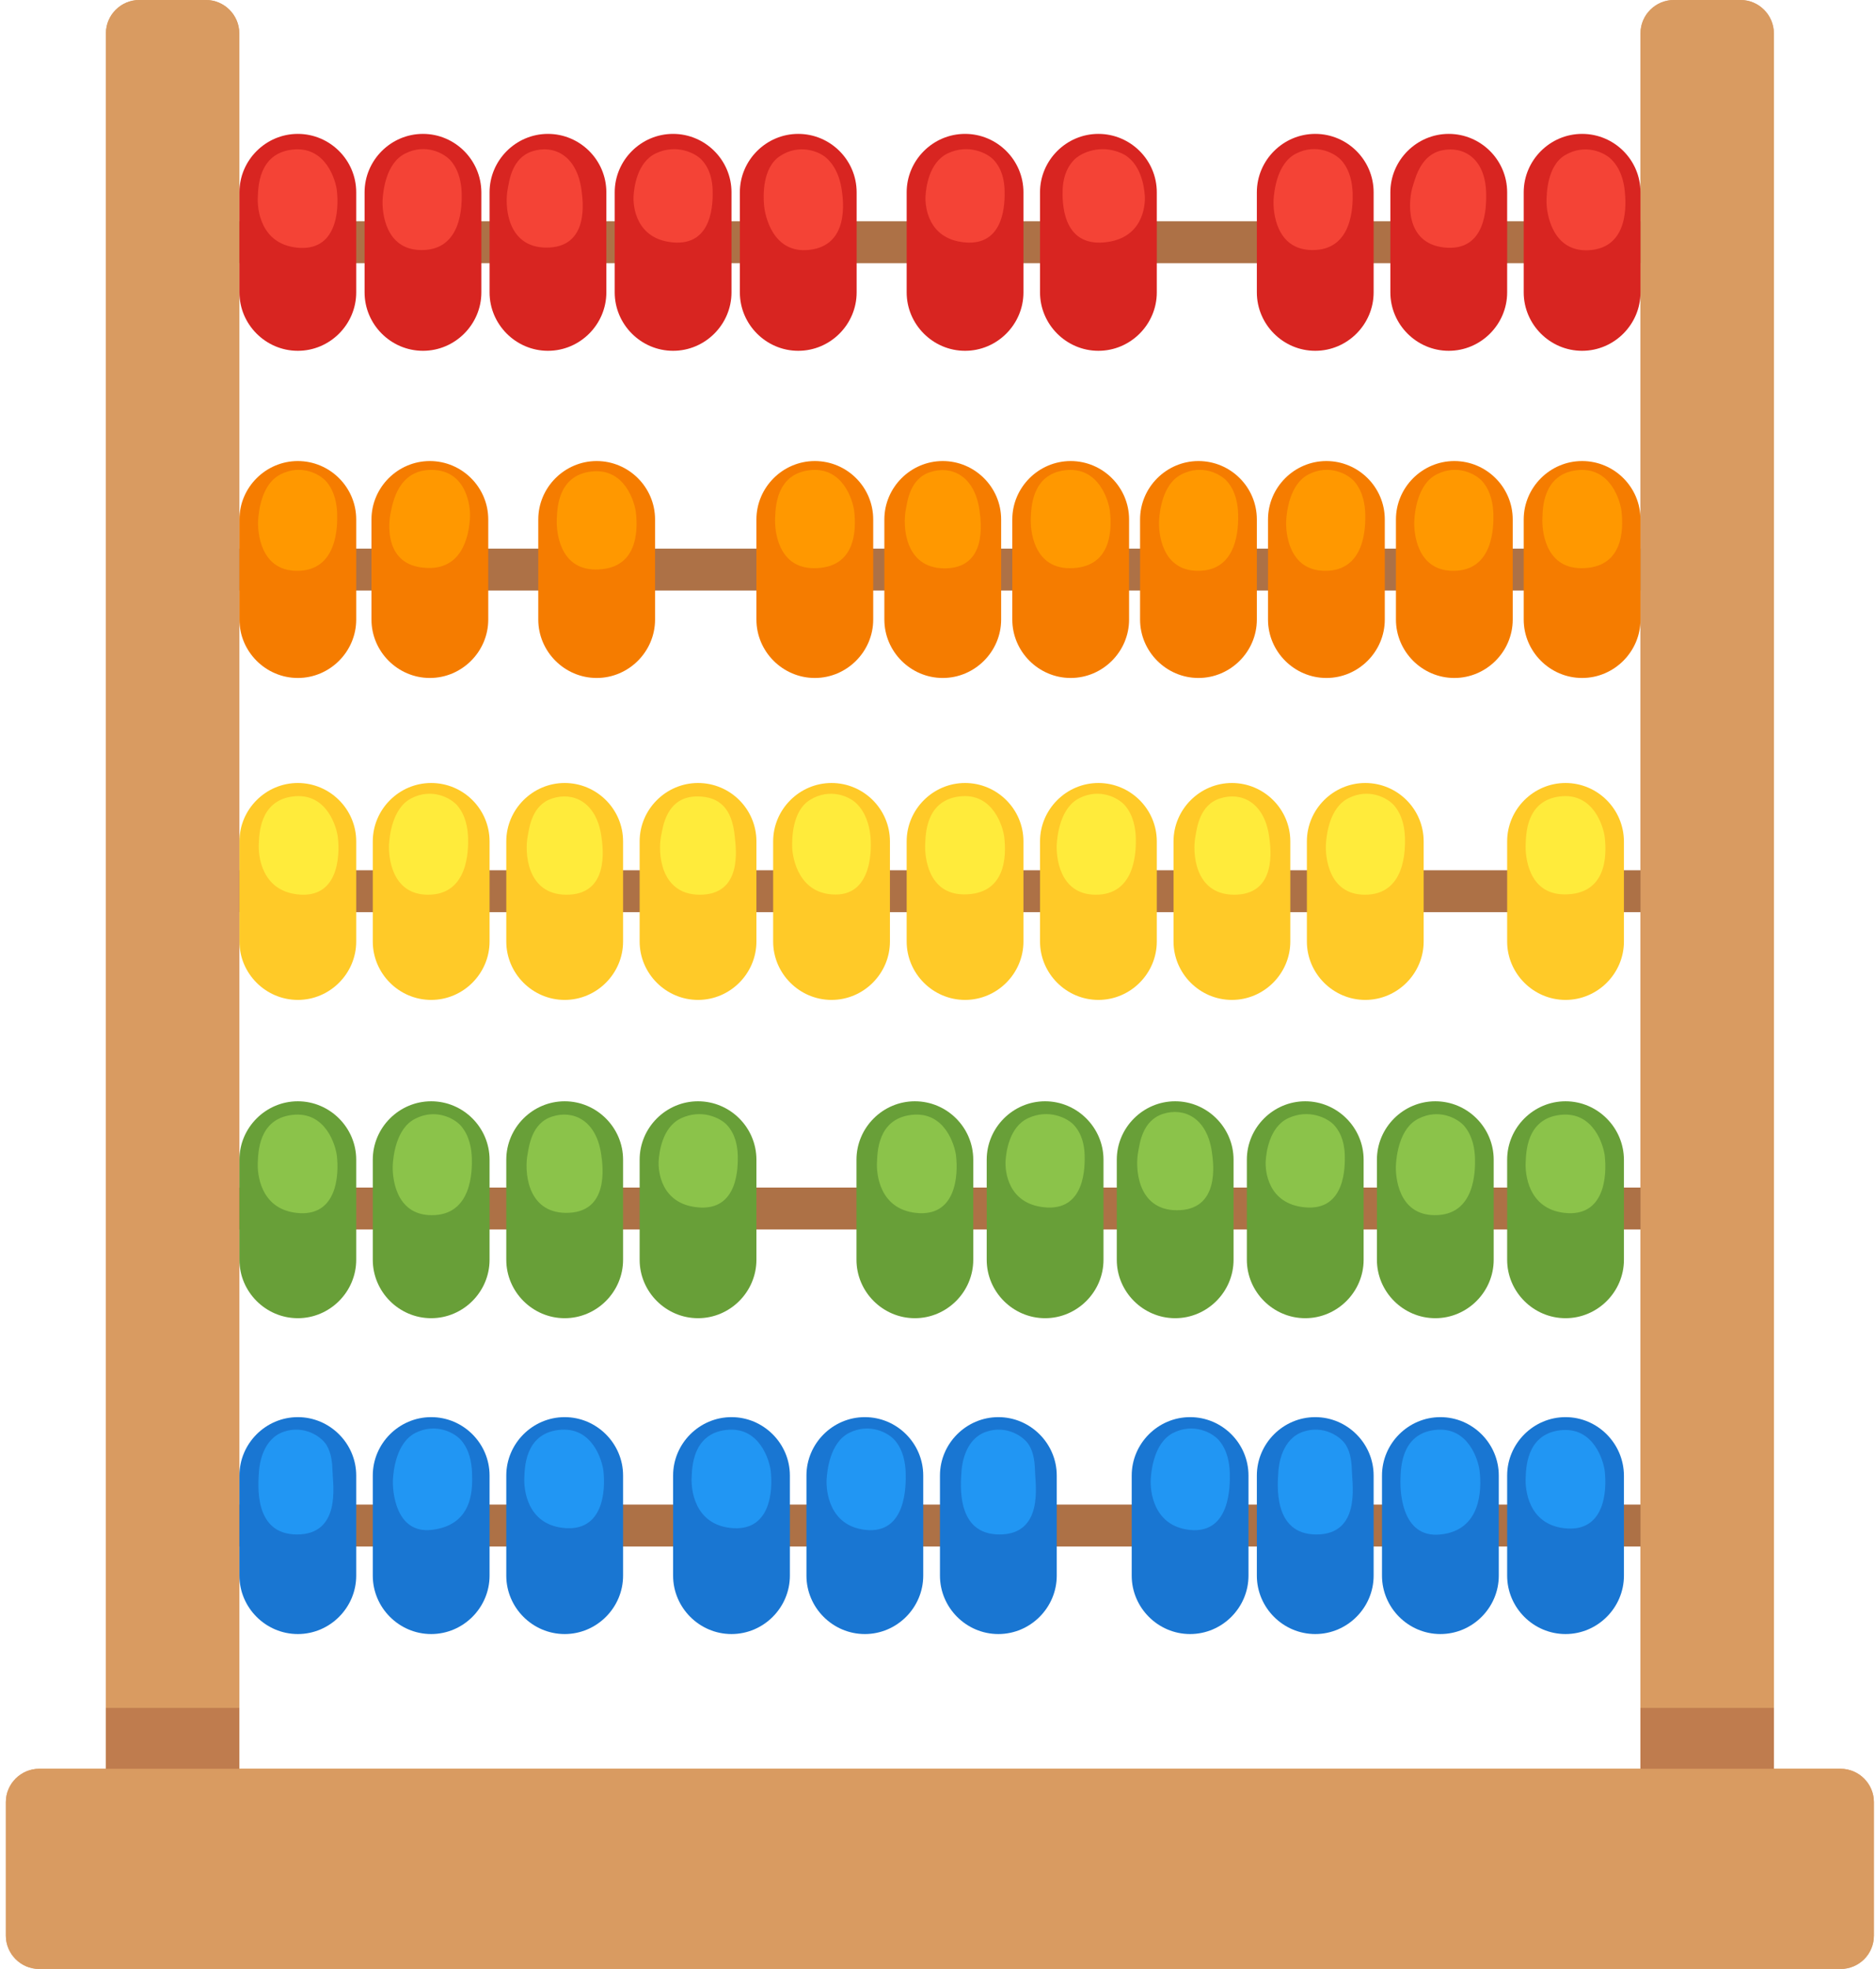 <svg width="244" height="256" viewBox="0 0 244 256" fill="none" xmlns="http://www.w3.org/2000/svg">
<path d="M26.789 28.779H224.207V34.197H26.789V28.779ZM26.789 71.338H224.207V76.757H26.789V71.338ZM26.789 113.173H224.207V118.592H26.789V113.173ZM26.789 154.41H224.207V159.829H26.789V154.41ZM26.789 195.647H224.207V201.066H26.789V195.647Z" fill="#AD7146"/>
<path d="M26.79 236.478H18.108C15.718 236.478 13.777 234.516 13.777 232.148V4.331C13.777 1.941 15.739 0 18.108 0H26.79C29.179 0 31.121 1.963 31.121 4.331V232.127C31.142 234.516 29.179 236.478 26.79 236.478ZM226.384 236.478H217.701C215.312 236.478 213.37 234.516 213.37 232.148V4.331C213.37 1.941 215.333 0 217.701 0H226.384C228.773 0 230.714 1.963 230.714 4.331V232.127C230.736 234.516 228.773 236.478 226.384 236.478Z" fill="#D99B61"/>
<path d="M13.777 222.057V232.126C13.777 234.516 15.739 236.457 18.108 236.457H26.79C29.179 236.457 31.121 234.494 31.121 232.126V222.057H13.777ZM213.37 222.057V232.126C213.37 234.516 215.333 236.457 217.701 236.457H226.384C228.773 236.457 230.714 234.494 230.714 232.126V222.057H213.37Z" fill="#BF7C4E"/>
<path d="M239.417 256H5.093C2.704 256 0.762 254.037 0.762 251.669V234.304C0.762 231.915 2.725 229.974 5.093 229.974H239.395C241.785 229.974 243.726 231.936 243.726 234.304V251.669C243.726 252.815 243.273 253.913 242.466 254.724C241.658 255.536 240.562 255.995 239.417 256Z" fill="#D99B61"/>
<path d="M26.789 28.779H224.207V34.197H26.789V28.779ZM26.789 71.338H224.207V76.757H26.789V71.338ZM26.789 113.173H224.207V118.592H26.789V113.173ZM26.789 154.41H224.207V159.829H26.789V154.41ZM26.789 195.647H224.207V201.066H26.789V195.647Z" fill="#AD7146"/>
<path d="M26.79 236.478H18.108C15.718 236.478 13.777 234.516 13.777 232.148V4.331C13.777 1.941 15.739 0 18.108 0H26.79C29.179 0 31.121 1.963 31.121 4.331V232.127C31.142 234.516 29.179 236.478 26.79 236.478ZM226.384 236.478H217.701C215.312 236.478 213.37 234.516 213.37 232.148V4.331C213.37 1.941 215.333 0 217.701 0H226.384C228.773 0 230.714 1.963 230.714 4.331V232.127C230.736 234.516 228.773 236.478 226.384 236.478Z" fill="#D99B61"/>
<path d="M13.777 222.057V232.126C13.777 234.516 15.739 236.457 18.108 236.457H26.79C29.179 236.457 31.121 234.494 31.121 232.126V222.057H13.777ZM213.37 222.057V232.126C213.37 234.516 215.333 236.457 217.701 236.457H226.384C228.773 236.457 230.714 234.494 230.714 232.126V222.057H213.37Z" fill="#BF7C4E"/>
<path d="M239.417 256H5.093C2.704 256 0.762 254.037 0.762 251.669V234.304C0.762 231.915 2.725 229.974 5.093 229.974H239.395C241.785 229.974 243.726 231.936 243.726 234.304V251.669C243.726 252.815 243.273 253.913 242.466 254.724C241.658 255.536 240.562 255.995 239.417 256Z" fill="#D99B61"/>
<path d="M38.736 184.253C34.555 184.253 31.141 187.688 31.141 191.848V204.861C31.141 209.021 34.555 212.455 38.736 212.455C42.917 212.455 46.331 209.021 46.331 204.861V191.848C46.331 187.666 42.896 184.253 38.736 184.253ZM56.08 184.253C51.899 184.253 48.485 187.688 48.485 191.848V204.861C48.485 209.021 51.899 212.455 56.08 212.455C60.261 212.455 63.675 209.021 63.675 204.861V191.848C63.675 187.666 60.261 184.253 56.08 184.253ZM73.445 184.253C69.264 184.253 65.85 187.688 65.85 191.848V204.861C65.85 209.021 69.264 212.455 73.445 212.455C77.626 212.455 81.04 209.021 81.04 204.861V191.848C81.04 187.666 77.605 184.253 73.445 184.253ZM95.141 184.253C90.96 184.253 87.546 187.688 87.546 191.848V204.861C87.546 209.021 90.96 212.455 95.141 212.455C99.322 212.455 102.735 209.021 102.735 204.861V191.848C102.735 187.666 99.301 184.253 95.141 184.253ZM112.485 184.253C108.303 184.253 104.89 187.688 104.89 191.848V204.861C104.89 209.021 108.303 212.455 112.485 212.455C116.666 212.455 120.079 209.021 120.079 204.861V191.848C120.079 187.666 116.666 184.253 112.485 184.253ZM129.85 184.253C125.669 184.253 122.255 187.688 122.255 191.848V204.861C122.255 209.021 125.669 212.455 129.85 212.455C134.031 212.455 137.445 209.021 137.445 204.861V191.848C137.445 187.666 134.01 184.253 129.85 184.253ZM154.788 184.253C150.607 184.253 147.194 187.688 147.194 191.848V204.861C147.194 209.021 150.607 212.455 154.788 212.455C158.97 212.455 162.383 209.021 162.383 204.861V191.848C162.383 187.666 158.97 184.253 154.788 184.253ZM171.066 184.253C166.884 184.253 163.471 187.688 163.471 191.848V204.861C163.471 209.021 166.884 212.455 171.066 212.455C175.247 212.455 178.66 209.021 178.66 204.861V191.848C178.66 187.666 175.226 184.253 171.066 184.253ZM187.343 184.253C183.162 184.253 179.748 187.688 179.748 191.848V204.861C179.748 209.021 183.162 212.455 187.343 212.455C191.524 212.455 194.938 209.021 194.938 204.861V191.848C194.938 187.666 191.503 184.253 187.343 184.253ZM203.62 184.253C199.439 184.253 196.026 187.688 196.026 191.848V204.861C196.026 209.021 199.439 212.455 203.62 212.455C207.801 212.455 211.215 209.021 211.215 204.861V191.848C211.193 187.666 207.78 184.253 203.62 184.253Z" fill="#1976D2"/>
<path d="M38.736 143.187C34.555 143.187 31.141 146.621 31.141 150.781V163.794C31.141 167.954 34.555 171.389 38.736 171.389C42.917 171.389 46.331 167.954 46.331 163.794V150.781C46.331 146.6 42.896 143.187 38.736 143.187ZM56.08 143.187C51.899 143.187 48.485 146.621 48.485 150.781V163.794C48.485 167.954 51.899 171.389 56.08 171.389C60.261 171.389 63.675 167.954 63.675 163.794V150.781C63.675 146.6 60.261 143.187 56.08 143.187ZM73.445 143.187C69.264 143.187 65.85 146.621 65.85 150.781V163.794C65.85 167.954 69.264 171.389 73.445 171.389C77.626 171.389 81.04 167.954 81.04 163.794V150.781C81.04 146.6 77.605 143.187 73.445 143.187ZM90.789 143.187C86.608 143.187 83.194 146.621 83.194 150.781V163.794C83.194 167.954 86.608 171.389 90.789 171.389C94.97 171.389 98.383 167.954 98.383 163.794V150.781C98.383 146.6 94.97 143.187 90.789 143.187ZM118.991 143.187C114.81 143.187 111.397 146.621 111.397 150.781V163.794C111.397 167.954 114.81 171.389 118.991 171.389C123.173 171.389 126.586 167.954 126.586 163.794V150.781C126.586 146.6 123.173 143.187 118.991 143.187ZM135.93 143.187C131.749 143.187 128.335 146.621 128.335 150.781V163.794C128.335 167.954 131.749 171.389 135.93 171.389C140.111 171.389 143.525 167.954 143.525 163.794V150.781C143.525 146.6 140.09 143.187 135.93 143.187ZM152.847 143.187C148.666 143.187 145.253 146.621 145.253 150.781V163.794C145.253 167.954 148.666 171.389 152.847 171.389C157.028 171.389 160.442 167.954 160.442 163.794V150.781C160.442 146.6 157.007 143.187 152.847 143.187ZM169.764 143.187C165.583 143.187 162.17 146.621 162.17 150.781V163.794C162.17 167.954 165.583 171.389 169.764 171.389C173.946 171.389 177.359 167.954 177.359 163.794V150.781C177.359 146.6 173.924 143.187 169.764 143.187ZM186.682 143.187C182.5 143.187 179.087 146.621 179.087 150.781V163.794C179.087 167.954 182.5 171.389 186.682 171.389C190.863 171.389 194.276 167.954 194.276 163.794V150.781C194.276 146.6 190.863 143.187 186.682 143.187ZM203.62 143.187C199.439 143.187 196.026 146.621 196.026 150.781V163.794C196.026 167.954 199.439 171.389 203.62 171.389C207.801 171.389 211.215 167.954 211.215 163.794V150.781C211.193 146.6 207.78 143.187 203.62 143.187Z" fill="#689F38"/>
<path d="M38.736 101.804C34.555 101.804 31.141 105.238 31.141 109.398V122.412C31.141 126.572 34.555 130.006 38.736 130.006C42.917 130.006 46.331 126.572 46.331 122.412V109.398C46.331 105.196 42.896 101.804 38.736 101.804ZM56.08 101.804C51.899 101.804 48.485 105.238 48.485 109.398V122.412C48.485 126.572 51.899 130.006 56.08 130.006C60.261 130.006 63.675 126.572 63.675 122.412V109.398C63.675 105.196 60.261 101.804 56.08 101.804ZM73.445 101.804C69.264 101.804 65.85 105.238 65.85 109.398V122.412C65.85 126.572 69.264 130.006 73.445 130.006C77.626 130.006 81.04 126.572 81.04 122.412V109.398C81.04 105.196 77.605 101.804 73.445 101.804ZM90.789 101.804C86.608 101.804 83.194 105.238 83.194 109.398V122.412C83.194 126.572 86.608 130.006 90.789 130.006C94.97 130.006 98.383 126.572 98.383 122.412V109.398C98.383 105.196 94.97 101.804 90.789 101.804ZM108.154 101.804C103.973 101.804 100.559 105.238 100.559 109.398V122.412C100.559 126.572 103.973 130.006 108.154 130.006C112.335 130.006 115.749 126.572 115.749 122.412V109.398C115.749 105.196 112.314 101.804 108.154 101.804ZM125.519 101.804C121.338 101.804 117.925 105.238 117.925 109.398V122.412C117.925 126.572 121.338 130.006 125.519 130.006C129.701 130.006 133.114 126.572 133.114 122.412V109.398C133.114 105.196 129.679 101.804 125.519 101.804ZM142.863 101.804C138.682 101.804 135.269 105.238 135.269 109.398V122.412C135.269 126.572 138.682 130.006 142.863 130.006C147.045 130.006 150.458 126.572 150.458 122.412V109.398C150.458 105.196 147.023 101.804 142.863 101.804ZM160.228 101.804C156.047 101.804 152.634 105.238 152.634 109.398V122.412C152.634 126.572 156.047 130.006 160.228 130.006C164.41 130.006 167.823 126.572 167.823 122.412V109.398C167.823 105.196 164.388 101.804 160.228 101.804ZM177.572 101.804C173.391 101.804 169.978 105.238 169.978 109.398V122.412C169.978 126.572 173.391 130.006 177.572 130.006C181.754 130.006 185.167 126.572 185.167 122.412V109.398C185.167 105.196 181.754 101.804 177.572 101.804ZM203.62 101.804C199.439 101.804 196.026 105.238 196.026 109.398V122.412C196.026 126.572 199.439 130.006 203.62 130.006C207.801 130.006 211.215 126.572 211.215 122.412V109.398C211.193 105.196 207.78 101.804 203.62 101.804Z" fill="#FFCA28"/>
<path d="M38.736 59.945C34.555 59.945 31.141 63.38 31.141 67.54V80.553C31.141 84.713 34.555 88.148 38.736 88.148C42.917 88.148 46.331 84.713 46.331 80.553V67.54C46.331 63.337 42.896 59.945 38.736 59.945ZM55.909 59.945C51.728 59.945 48.315 63.38 48.315 67.54V80.553C48.315 84.713 51.728 88.148 55.909 88.148C60.09 88.148 63.504 84.713 63.504 80.553V67.54C63.504 63.337 60.069 59.945 55.909 59.945ZM77.605 59.945C73.424 59.945 70.01 63.38 70.01 67.54V80.553C70.01 84.713 73.424 88.148 77.605 88.148C81.786 88.148 85.2 84.713 85.2 80.553V67.54C85.2 63.337 81.765 59.945 77.605 59.945ZM105.978 59.945C101.797 59.945 98.383 63.38 98.383 67.54V80.553C98.383 84.713 101.797 88.148 105.978 88.148C110.159 88.148 113.573 84.713 113.573 80.553V67.54C113.573 63.337 110.159 59.945 105.978 59.945ZM122.618 59.945C118.437 59.945 115.023 63.38 115.023 67.54V80.553C115.023 84.713 118.437 88.148 122.618 88.148C126.799 88.148 130.213 84.713 130.213 80.553V67.54C130.213 63.337 126.778 59.945 122.618 59.945ZM139.258 59.945C135.077 59.945 131.663 63.38 131.663 67.54V80.553C131.663 84.713 135.077 88.148 139.258 88.148C143.439 88.148 146.853 84.713 146.853 80.553V67.54C146.853 63.337 143.418 59.945 139.258 59.945ZM155.876 59.945C151.695 59.945 148.282 63.38 148.282 67.54V80.553C148.282 84.713 151.695 88.148 155.876 88.148C160.058 88.148 163.471 84.713 163.471 80.553V67.54C163.471 63.337 160.058 59.945 155.876 59.945ZM172.516 59.945C168.335 59.945 164.922 63.38 164.922 67.54V80.553C164.922 84.713 168.335 88.148 172.516 88.148C176.698 88.148 180.111 84.713 180.111 80.553V67.54C180.111 63.337 176.676 59.945 172.516 59.945ZM189.156 59.945C184.975 59.945 181.562 63.38 181.562 67.54V80.553C181.562 84.713 184.975 88.148 189.156 88.148C193.338 88.148 196.751 84.713 196.751 80.553V67.54C196.751 63.337 193.316 59.945 189.156 59.945ZM205.775 59.945C201.593 59.945 198.18 63.38 198.18 67.54V80.553C198.18 84.713 201.593 88.148 205.775 88.148C209.956 88.148 213.369 84.713 213.369 80.553V67.54C213.369 63.337 209.956 59.945 205.775 59.945Z" fill="#F57C00"/>
<path d="M38.736 17.408C34.555 17.408 31.141 20.843 31.141 25.003V38.016C31.141 42.176 34.555 45.611 38.736 45.611C42.917 45.611 46.331 42.176 46.331 38.016V25.003C46.331 20.8 42.896 17.408 38.736 17.408ZM55.013 17.408C50.832 17.408 47.419 20.843 47.419 25.003V38.016C47.419 42.176 50.832 45.611 55.013 45.611C59.194 45.611 62.608 42.176 62.608 38.016V25.003C62.587 20.8 59.173 17.408 55.013 17.408ZM71.269 17.408C67.088 17.408 63.675 20.843 63.675 25.003V38.016C63.675 42.176 67.088 45.611 71.269 45.611C75.45 45.611 78.864 42.176 78.864 38.016V25.003C78.864 20.8 75.429 17.408 71.269 17.408ZM87.546 17.408C83.365 17.408 79.952 20.843 79.952 25.003V38.016C79.952 42.176 83.365 45.611 87.546 45.611C91.728 45.611 95.141 42.176 95.141 38.016V25.003C95.141 20.8 91.706 17.408 87.546 17.408ZM103.823 17.408C99.642 17.408 96.229 20.843 96.229 25.003V38.016C96.229 42.176 99.642 45.611 103.823 45.611C108.005 45.611 111.418 42.176 111.418 38.016V25.003C111.418 20.8 107.983 17.408 103.823 17.408ZM125.519 17.408C121.338 17.408 117.925 20.843 117.925 25.003V38.016C117.925 42.176 121.338 45.611 125.519 45.611C129.701 45.611 133.114 42.176 133.114 38.016V25.003C133.114 20.8 129.679 17.408 125.519 17.408ZM142.863 17.408C138.682 17.408 135.269 20.843 135.269 25.003V38.016C135.269 42.176 138.682 45.611 142.863 45.611C147.045 45.611 150.458 42.176 150.458 38.016V25.003C150.458 20.8 147.023 17.408 142.863 17.408ZM171.066 17.408C166.884 17.408 163.471 20.843 163.471 25.003V38.016C163.471 42.176 166.884 45.611 171.066 45.611C175.247 45.611 178.66 42.176 178.66 38.016V25.003C178.66 20.8 175.226 17.408 171.066 17.408ZM188.431 17.408C184.25 17.408 180.836 20.843 180.836 25.003V38.016C180.836 42.176 184.25 45.611 188.431 45.611C192.612 45.611 196.026 42.176 196.026 38.016V25.003C196.026 20.8 192.591 17.408 188.431 17.408ZM205.775 17.408C201.593 17.408 198.18 20.843 198.18 25.003V38.016C198.18 42.176 201.593 45.611 205.775 45.611C209.956 45.611 213.369 42.176 213.369 38.016V25.003C213.369 20.8 209.956 17.408 205.775 17.408Z" fill="#D82521"/>
<path d="M33.679 191.359C33.594 192.852 32.89 199.508 38.629 199.508C44.367 199.508 43.301 193.065 43.258 191.465C43.215 190.228 43.13 188.969 42.469 187.881C41.807 186.793 39.567 185.236 36.901 186.154C34.213 187.071 33.743 190.292 33.679 191.359ZM51.108 192.34C51.023 193.833 51.428 199.444 56.143 198.911C61.818 198.271 61.434 193.087 61.391 191.465C61.349 190.228 61.093 188.564 59.983 187.263C59.13 186.281 56.698 184.959 54.031 186.303C51.514 187.583 51.172 191.273 51.108 192.34ZM68.196 192.084C68.111 193.577 68.516 198.121 73.231 198.655C78.501 199.252 78.778 193.769 78.479 191.209C78.33 189.993 77.093 185.386 72.655 185.919C68.196 186.452 68.26 191.017 68.196 192.084ZM125.05 191.359C124.964 192.852 124.26 199.508 129.999 199.508C135.738 199.508 134.671 193.065 134.628 191.465C134.586 190.228 134.5 188.969 133.839 187.881C133.178 186.793 130.938 185.236 128.271 186.154C125.562 187.071 125.114 190.292 125.05 191.359ZM166.265 191.359C166.18 192.852 165.476 199.508 171.215 199.508C176.953 199.508 175.887 193.065 175.844 191.465C175.801 190.228 175.716 188.969 175.055 187.881C174.393 186.793 172.153 185.236 169.487 186.154C166.777 187.071 166.329 190.292 166.265 191.359ZM107.514 192.34C107.428 193.833 107.834 198.377 112.548 198.911C117.924 199.508 117.839 193.087 117.796 191.465C117.754 190.228 117.498 188.564 116.388 187.263C115.535 186.281 113.103 184.959 110.436 186.303C107.919 187.583 107.578 191.273 107.514 192.34ZM149.668 192.34C149.583 193.833 149.988 198.377 154.703 198.911C160.079 199.508 159.993 193.087 159.951 191.465C159.908 190.228 159.652 188.564 158.543 187.263C157.689 186.281 155.257 184.959 152.591 186.303C150.073 187.583 149.732 191.273 149.668 192.34Z" fill="#2196F3"/>
<path d="M85.669 150.934C85.584 152.3 85.989 156.502 90.704 156.972C96.08 157.526 95.995 151.617 95.952 150.124C95.909 148.993 95.653 147.457 94.544 146.262C93.691 145.345 91.259 144.15 88.592 145.388C86.075 146.561 85.733 149.974 85.669 150.934Z" fill="#8BC34A"/>
<path d="M89.957 192.086C89.871 193.579 90.277 198.123 94.991 198.657C100.261 199.254 100.538 193.771 100.239 191.211C100.09 189.995 98.853 185.387 94.415 185.921C89.978 186.454 90.021 191.019 89.957 192.086Z" fill="#2196F3"/>
<path d="M68.624 150.035C68.197 152.126 68.453 157.63 73.573 157.694C79.269 157.758 78.416 151.635 78.202 150.142C77.562 145.598 74.512 144.296 71.824 145.171C69.136 146.003 68.816 149.054 68.624 150.035Z" fill="#8BC34A"/>
<path d="M68.644 108.67C68.218 110.761 68.474 116.265 73.594 116.329C79.29 116.393 78.436 110.27 78.223 108.777C77.583 104.233 74.532 102.931 71.844 103.806C69.156 104.638 68.836 107.689 68.644 108.67ZM85.988 108.67C85.562 110.761 85.818 116.265 90.938 116.329C96.634 116.393 95.716 110.27 95.567 108.777C95.226 105.107 93.583 103.593 90.788 103.55C86.607 103.486 86.202 107.689 85.988 108.67Z" fill="#FFEB3B"/>
<path d="M51.087 151.445C51.002 152.939 51.364 157.973 56.122 157.995C61.412 158.037 61.412 152.192 61.37 150.571C61.327 149.355 61.071 147.691 59.962 146.389C59.108 145.408 56.676 144.085 54.01 145.451C51.492 146.709 51.151 150.4 51.087 151.445ZM33.53 151.125C33.445 152.619 33.85 157.163 38.565 157.696C43.834 158.293 44.111 152.811 43.812 150.251C43.663 149.035 42.426 144.427 37.989 144.96C33.53 145.493 33.594 150.059 33.53 151.125Z" fill="#8BC34A"/>
<path d="M82.404 25.472C82.319 26.838 82.724 31.04 87.439 31.51C92.815 32.064 92.73 26.155 92.687 24.662C92.644 23.531 92.388 21.995 91.279 20.8C90.426 19.883 87.994 18.688 85.327 19.926C82.81 21.099 82.468 24.491 82.404 25.472ZM120.378 25.472C120.292 26.838 120.698 31.04 125.412 31.51C130.788 32.064 130.703 26.155 130.66 24.662C130.617 23.531 130.361 21.995 129.252 20.8C128.399 19.883 125.967 18.688 123.3 19.926C120.783 21.099 120.442 24.491 120.378 25.472ZM148.9 25.472C148.985 26.838 148.58 31.04 143.673 31.51C138.084 32.064 138.169 26.155 138.212 24.662C138.255 23.531 138.532 21.995 139.684 20.8C140.559 19.883 143.097 18.688 145.871 19.926C148.473 21.099 148.836 24.491 148.9 25.472ZM66.042 24.534C65.615 26.624 65.871 32.128 70.991 32.192C76.687 32.256 75.834 26.134 75.621 24.64C74.981 20.096 71.93 18.795 69.242 19.67C66.554 20.523 66.234 23.574 66.042 24.534ZM49.764 25.963C49.679 27.456 50.042 32.491 54.799 32.512C60.09 32.555 60.09 26.71 60.047 25.088C60.004 23.872 59.748 22.208 58.639 20.907C57.786 19.926 55.354 18.603 52.687 19.968C50.17 21.227 49.828 24.918 49.764 25.963ZM183.801 24.043C183.118 26.07 182.692 31.574 187.769 32.171C193.422 32.832 193.316 26.667 193.294 25.152C193.209 20.566 190.329 18.966 187.577 19.542C184.825 20.096 184.121 23.083 183.801 24.043ZM165.647 25.963C165.561 27.456 165.924 32.491 170.681 32.512C175.972 32.555 175.972 26.71 175.929 25.088C175.886 23.872 175.63 22.208 174.521 20.907C173.668 19.926 171.236 18.603 168.569 19.968C166.073 21.227 165.711 24.918 165.647 25.963ZM201.145 26.304C201.166 27.798 201.913 32.79 206.649 32.534C211.918 32.235 211.492 26.39 211.321 24.811C211.193 23.595 210.809 21.952 209.593 20.736C208.676 19.798 206.158 18.646 203.577 20.16C201.209 21.547 201.145 25.238 201.145 26.304ZM99.364 26.56C99.471 28.054 100.516 33.003 105.231 32.491C110.479 31.936 109.711 26.112 109.455 24.534C109.263 23.318 108.772 21.696 107.492 20.544C106.532 19.67 103.93 18.646 101.455 20.288C99.13 21.803 99.279 25.494 99.364 26.56ZM33.53 25.622C33.445 27.115 33.85 31.659 38.565 32.192C43.834 32.79 44.111 27.307 43.812 24.747C43.663 23.531 42.426 18.923 37.989 19.456C33.53 19.99 33.594 24.555 33.53 25.622Z" fill="#F44336"/>
<path d="M50.598 109.779C50.512 111.272 50.875 116.307 55.632 116.328C60.923 116.371 60.923 110.526 60.88 108.904C60.837 107.688 60.582 106.024 59.472 104.723C58.619 103.742 56.187 102.419 53.52 103.784C51.024 105.043 50.662 108.712 50.598 109.779ZM155.493 108.67C155.066 110.76 155.322 116.264 160.442 116.328C166.138 116.392 165.285 110.27 165.072 108.776C164.432 104.232 161.381 102.931 158.693 103.806C156.005 104.638 155.685 107.688 155.493 108.67ZM137.445 109.779C137.36 111.272 137.722 116.307 142.48 116.328C147.77 116.371 147.77 110.526 147.728 108.904C147.685 107.688 147.429 106.024 146.32 104.723C145.466 103.742 143.034 102.419 140.368 103.784C137.872 105.043 137.509 108.712 137.445 109.779ZM172.453 109.779C172.367 111.272 172.73 116.307 177.487 116.328C182.778 116.371 182.778 110.526 182.735 108.904C182.693 107.688 182.437 106.024 181.327 104.723C180.474 103.742 178.042 102.419 175.375 103.784C172.858 105.043 172.517 108.712 172.453 109.779ZM103.035 110.184C103.099 111.678 103.931 116.286 108.667 116.307C113.573 116.328 113.381 110.078 113.189 108.499C113.04 107.283 112.613 105.64 111.376 104.446C110.437 103.528 107.899 102.419 105.36 103.998C102.992 105.448 103.013 109.139 103.035 110.184ZM33.659 109.715C33.574 111.208 33.979 115.752 38.694 116.286C43.963 116.883 44.24 111.4 43.942 108.84C43.792 107.624 42.555 103.016 38.118 103.55C33.68 104.083 33.723 108.648 33.659 109.715ZM120.336 109.715C120.25 111.208 120.613 116.264 125.37 116.286C130.789 116.307 130.917 111.4 130.618 108.84C130.469 107.624 129.232 103.016 124.794 103.55C120.336 104.083 120.4 108.648 120.336 109.715ZM198.437 109.715C198.351 111.208 198.714 116.264 203.471 116.286C208.89 116.307 209.018 111.4 208.719 108.84C208.57 107.624 207.333 103.016 202.895 103.55C198.415 104.083 198.501 108.648 198.437 109.715Z" fill="#FFEB3B"/>
<path d="M117.817 66.237C117.39 68.328 117.646 73.832 122.766 73.896C128.462 73.96 127.609 67.837 127.396 66.344C126.756 61.8 123.705 60.499 121.017 61.373C118.329 62.205 118.009 65.256 117.817 66.237ZM150.756 67.667C150.67 69.16 151.033 74.195 155.79 74.216C161.081 74.259 161.081 68.413 161.038 66.792C160.995 65.576 160.739 63.912 159.63 62.611C158.777 61.629 156.345 60.307 153.678 61.672C151.161 62.931 150.82 66.6 150.756 67.667ZM183.95 67.667C183.865 69.16 184.227 74.195 188.985 74.216C194.275 74.259 194.275 68.413 194.233 66.792C194.19 65.576 193.934 63.912 192.825 62.611C191.971 61.629 189.539 60.307 186.873 61.672C184.355 62.931 184.014 66.6 183.95 67.667ZM167.289 67.667C167.203 69.16 167.566 74.195 172.323 74.216C177.614 74.259 177.614 68.413 177.571 66.792C177.529 65.576 177.273 63.912 176.163 62.611C175.31 61.629 172.878 60.307 170.211 61.672C167.715 62.931 167.353 66.6 167.289 67.667ZM100.815 67.304C100.729 68.797 101.092 73.853 105.849 73.875C111.268 73.896 111.396 68.989 111.097 66.429C110.948 65.213 109.711 60.605 105.273 61.139C100.836 61.672 100.879 66.237 100.815 67.304ZM72.42 67.475C72.335 68.968 72.697 74.024 77.455 74.045C82.873 74.067 83.001 69.16 82.703 66.6C82.553 65.384 81.316 60.776 76.879 61.309C72.42 61.843 72.484 66.408 72.42 67.475ZM134.073 67.304C133.988 68.797 134.35 73.853 139.108 73.875C144.526 73.896 144.654 68.989 144.356 66.429C144.206 65.213 142.969 60.605 138.532 61.139C134.094 61.672 134.137 66.237 134.073 67.304ZM200.611 67.304C200.526 68.797 200.889 73.853 205.646 73.875C211.064 73.896 211.193 68.989 210.894 66.429C210.745 65.213 209.507 60.605 205.07 61.139C200.633 61.672 200.654 66.237 200.611 67.304ZM33.572 67.667C33.487 69.16 33.85 74.195 38.607 74.216C43.898 74.259 43.898 68.413 43.855 66.792C43.812 65.576 43.556 63.912 42.447 62.611C41.593 61.629 39.161 60.307 36.495 61.672C33.978 62.931 33.636 66.6 33.572 67.667ZM50.831 66.579C50.489 68.051 50.041 73.107 54.735 73.768C60.089 74.536 61.028 69.715 61.135 67.133C61.177 65.896 60.729 61.181 56.228 61.096C51.727 61.011 51.066 65.533 50.831 66.579Z" fill="#FF9800"/>
<path d="M130.788 150.931C130.703 152.296 131.108 156.499 135.823 156.968C141.199 157.523 141.113 151.614 141.071 150.12C141.028 148.99 140.772 147.454 139.663 146.259C138.809 145.342 136.377 144.147 133.711 145.384C131.193 146.558 130.852 149.971 130.788 150.931ZM164.623 150.931C164.537 152.296 164.943 156.499 169.657 156.968C175.033 157.523 174.948 151.614 174.905 150.12C174.862 148.99 174.606 147.454 173.497 146.259C172.644 145.342 170.212 144.147 167.545 145.384C165.049 146.558 164.687 149.971 164.623 150.931ZM148.047 149.694C147.62 151.784 147.876 157.288 152.996 157.352C158.692 157.416 157.839 151.294 157.625 149.8C156.985 145.256 153.935 143.955 151.247 144.83C148.559 145.704 148.239 148.712 148.047 149.694ZM181.561 151.443C181.476 152.936 181.838 157.971 186.596 157.992C191.886 158.035 191.886 152.19 191.844 150.568C191.801 149.352 191.545 147.688 190.436 146.387C189.582 145.406 187.15 144.083 184.484 145.448C181.966 146.707 181.625 150.398 181.561 151.443ZM114.063 151.123C113.978 152.616 114.383 157.16 119.098 157.694C124.367 158.291 124.644 152.808 124.345 150.248C124.196 149.032 122.959 144.424 118.522 144.958C114.042 145.491 114.127 150.056 114.063 151.123ZM198.436 151.123C198.35 152.616 198.756 157.16 203.47 157.694C208.74 158.291 209.017 152.808 208.718 150.248C208.569 149.032 207.332 144.424 202.894 144.958C198.436 145.491 198.5 150.056 198.436 151.123Z" fill="#8BC34A"/>
<path d="M182.158 192.086C182.073 193.579 182.158 200.043 187.342 199.51C192.611 198.977 192.739 193.771 192.441 191.211C192.291 189.995 191.054 185.387 186.617 185.921C182.179 186.454 182.222 191.019 182.158 192.086ZM198.435 192.129C198.35 193.622 198.755 198.166 203.47 198.699C208.739 199.297 209.017 193.814 208.718 191.254C208.569 190.038 207.331 185.43 202.894 185.963C198.435 186.518 198.499 191.083 198.435 192.129Z" fill="#2196F3"/>
</svg>
